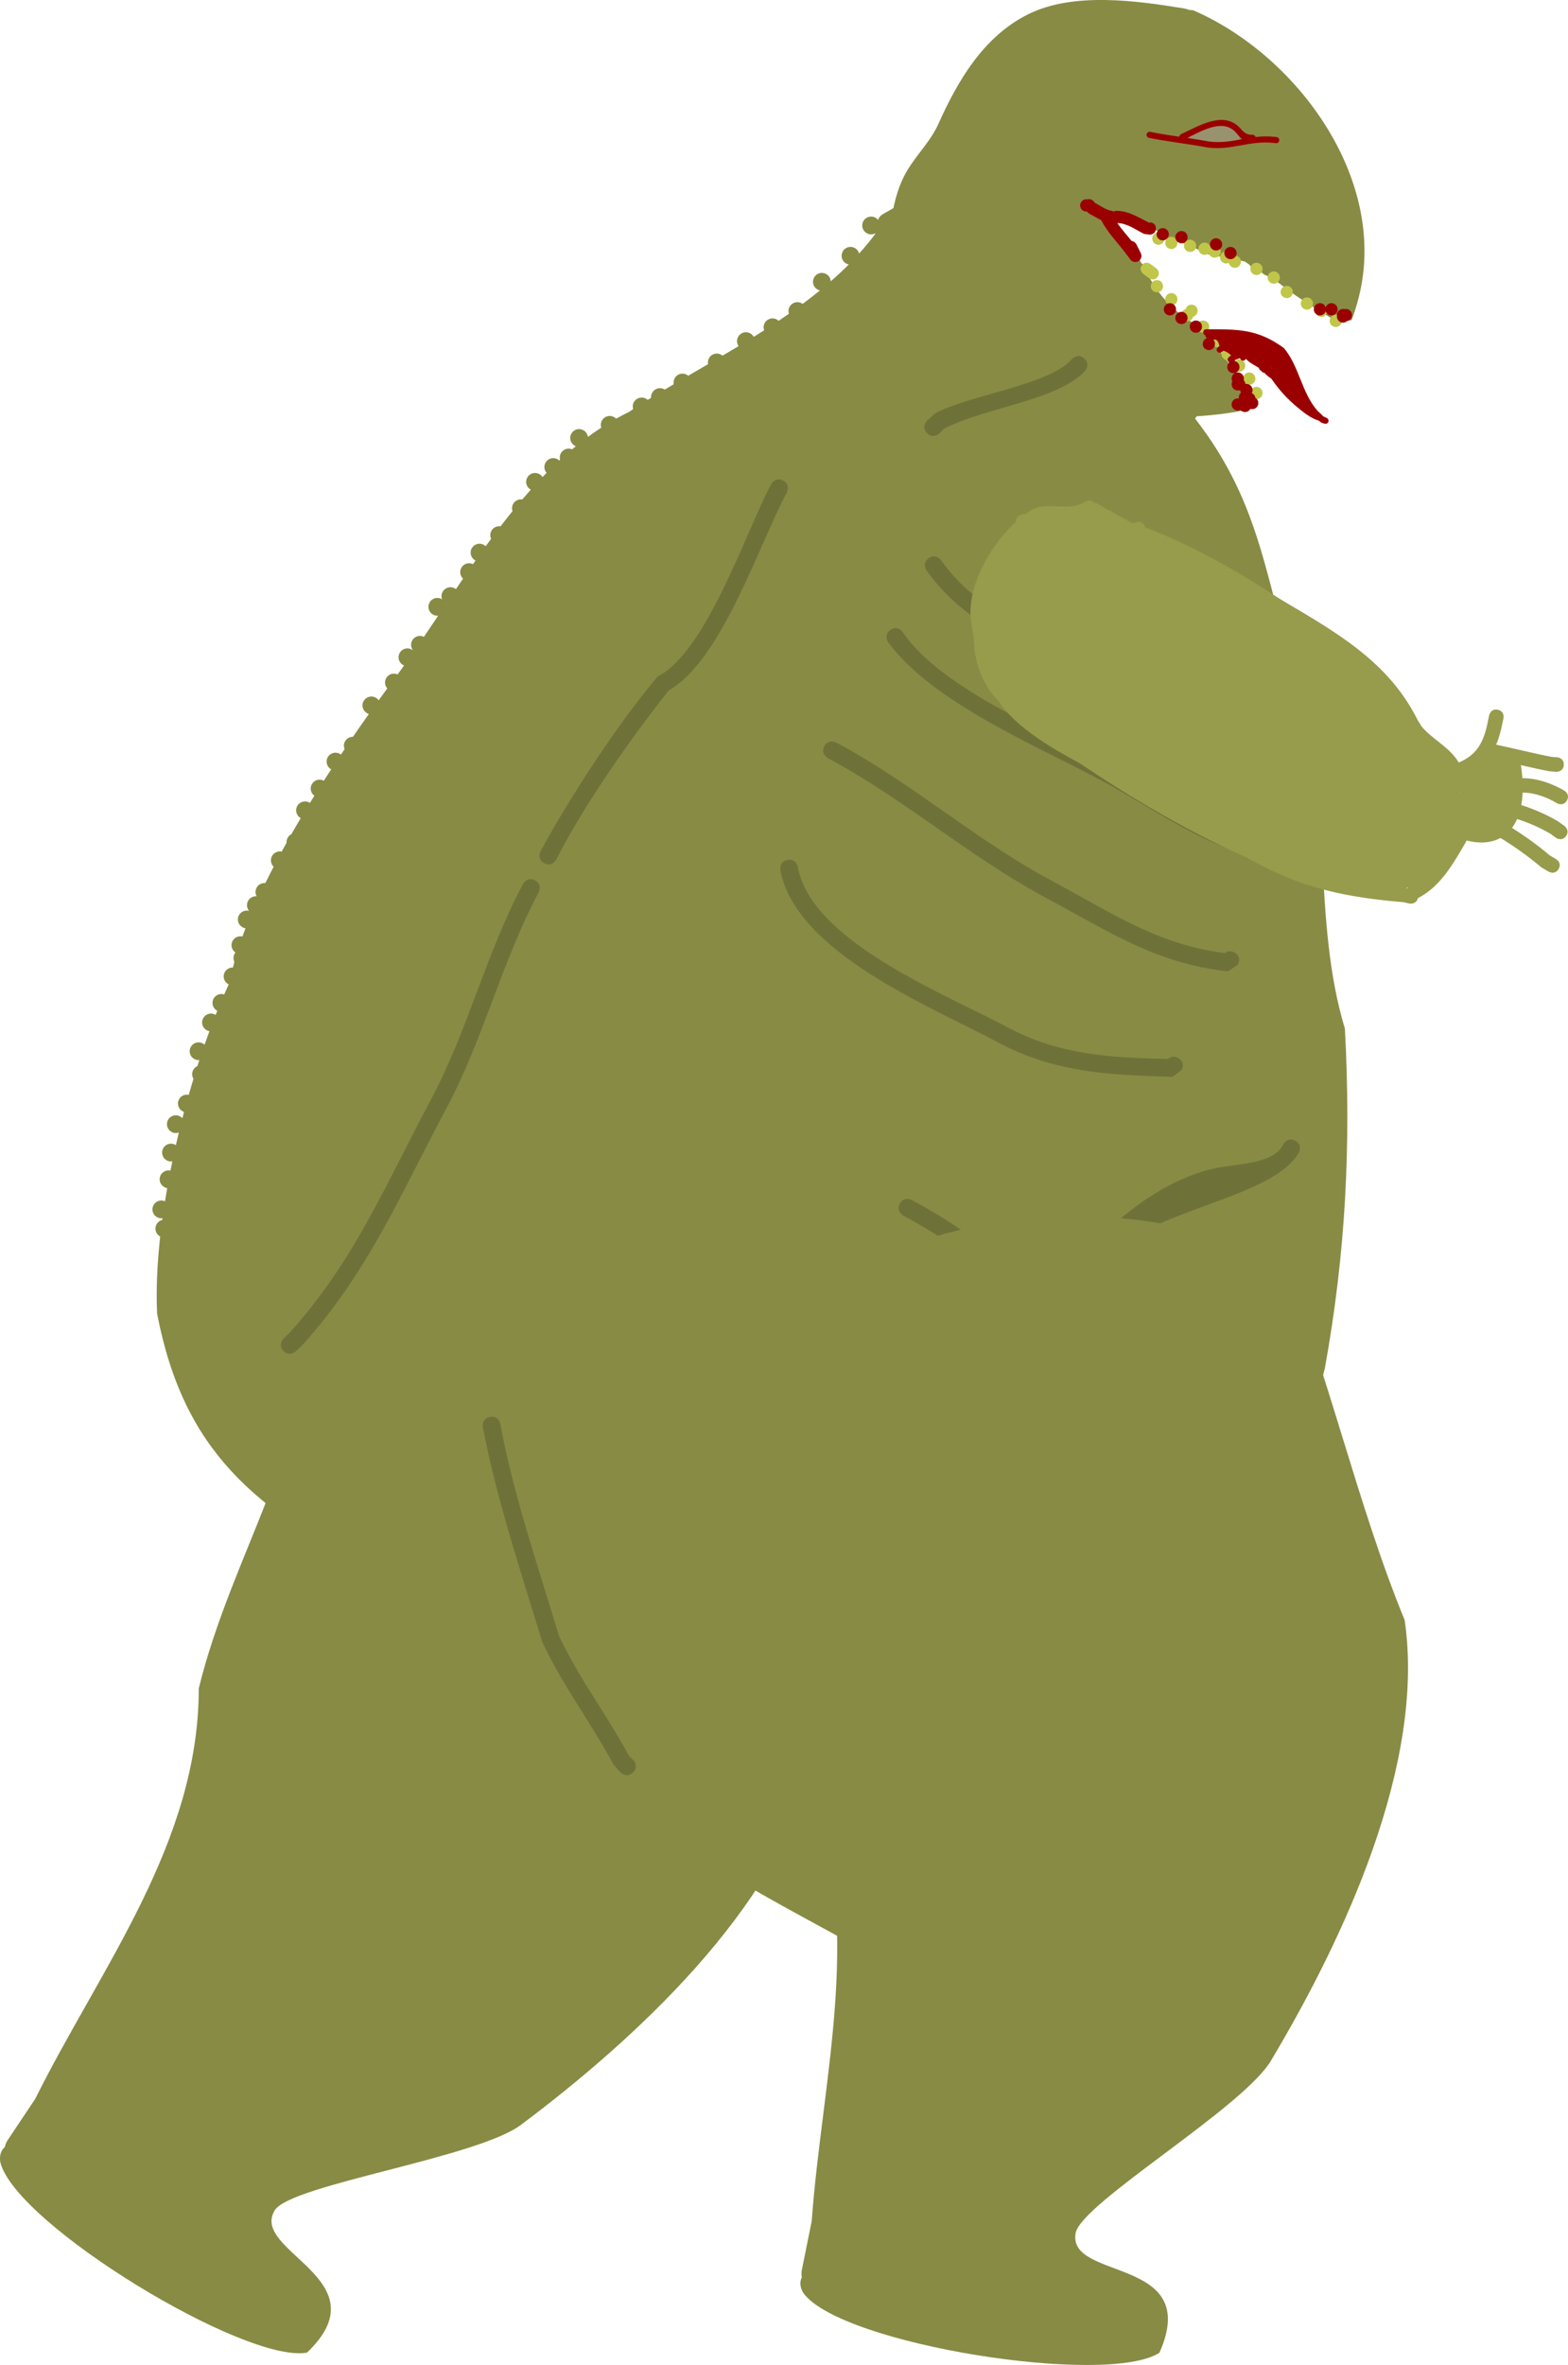 <svg version="1.1" xmlns="http://www.w3.org/2000/svg" xmlns:xlink="http://www.w3.org/1999/xlink" width="59.582" height="89.826" viewBox="0,0,59.582,89.826"><g transform="translate(-212.772,-133.318)"><g data-paper-data="{&quot;isPaintingLayer&quot;:true}" fill-rule="nonzero" stroke="none" stroke-width="0.5" stroke-linecap="butt" stroke-linejoin="miter" stroke-miterlimit="10" stroke-dasharray="" stroke-dashoffset="0" style="mix-blend-mode: normal"><path d="M224.874,181.938c4.448,-3.318 11.903,-1.573 16.12,1.219c0.825,0.434 1.463,0.867 2.231,1.369c0.174,-0.007 0.348,-0.011 0.524,-0.011h0.18c0,0 0.599,0 0.599,0.599c0,0.073 -0.009,0.138 -0.025,0.194c0.025,0.094 0.025,0.165 0.025,0.165v0.18c0,5.001 -0.903,9.982 -0.903,14.814c-1.338,5.376 -6.783,10.349 -11.014,13.523c-1.605,1.274 -8.782,2.292 -9.396,3.275c-0.979,1.567 4.133,2.629 1.223,5.408c-2.335,0.43 -11.034,-4.854 -11.65,-7.214c0,0 -0.093,-0.371 0.167,-0.594c0.029,-0.142 0.096,-0.243 0.096,-0.243l0.36,-0.539c0.233,-0.349 0.466,-0.698 0.699,-1.047c2.486,-4.991 6.215,-9.724 6.215,-15.591c1.268,-5.153 4.291,-9.249 4.31,-14.797c-0.006,-0.047 -0.007,-0.09 -0.003,-0.131c-0.07,-0.344 0.243,-0.579 0.243,-0.579z" fill="#888b44"/><g><path d="M258.533,138.882c-0.032,-0.01 -0.066,-0.03 -0.1,-0.064c-0.165,-0.165 0,-0.329 0,-0.329l0.274,-0.178c0.568,0.011 0.953,0.136 1.107,0.537l0.108,-0.022l0.054,0.269c0.004,0.016 0.005,0.033 0.005,0.05c0,0.129 -0.104,0.233 -0.233,0.233c-0.039,0 -0.076,-0.01 -0.108,-0.027l-0.194,-0.097c-0.285,-0.054 -0.526,-0.101 -0.788,-0.23c0,0 -0.096,-0.048 -0.125,-0.144z" fill="#e2e3a2"/><path d="M254.152,151.737c-1.514,0.428 -5.815,0.89 -7.065,-0.038c-1.511,-1.123 -1.068,-6.363 -0.999,-8.003c0.021,-0.505 -0.247,-1.971 0.216,-2.235l0.418,-0.239c0.086,-0.429 0.216,-0.83 0.39,-1.185c0.351,-0.716 0.985,-1.274 1.312,-2.001c0.737,-1.639 1.714,-3.341 3.441,-4.188c1.708,-0.837 4.095,-0.505 5.891,-0.211c0,0 0.084,0.014 0.204,0.057l0.156,0.016c3.827,1.658 7.149,6.092 6.398,10.38c-0.079,0.448 -0.206,0.922 -0.383,1.389c-0.204,0.03 -0.413,0.018 -0.626,0.013c-0.627,-0.379 -1.262,-0.773 -1.83,-1.185c-0.018,-0.02 -0.032,-0.03 -0.032,-0.03c-0.143,-0.108 -0.272,-0.212 -0.409,-0.305c-0.008,-0.006 -0.016,-0.013 -0.024,-0.019c0,0 -0.02,-0.016 -0.053,-0.031c-0.102,-0.064 -0.211,-0.122 -0.335,-0.168c-0.159,-0.138 -0.342,-0.248 -0.537,-0.329c-0.02,-0.036 -0.042,-0.058 -0.042,-0.058l-0.174,-0.118c-0.504,-0.099 -1.003,-0.204 -1.504,-0.297c-0.038,-0.044 -0.082,-0.066 -0.082,-0.066l-0.127,-0.063c-0.212,-0.085 -0.706,-0.346 -1.131,-0.43c-0.076,-0.038 -0.15,-0.075 -0.224,-0.11c-0.021,-0.041 -0.047,-0.067 -0.047,-0.067l-0.133,-0.106c-0.449,-0.178 -0.867,-0.312 -1.315,-0.493c0,0 -0.216,-0.086 -0.303,0.13c-0.064,0.161 0.039,0.25 0.096,0.285c0.007,0.041 0.022,0.07 0.022,0.07c0.106,0.193 0.278,0.372 0.477,0.533c0.103,0.241 0.216,0.459 0.354,0.689l0.074,0.04c0.365,0.982 1.146,1.848 2.081,2.324l0.088,0.151c0.04,0.071 0.116,0.12 0.203,0.12c0.027,0 0.054,-0.005 0.078,-0.013c0.339,0.598 0.88,1.345 1.482,1.954c0.025,0.063 0.048,0.12 0.069,0.172c0.073,0.18 0.15,0.359 0.23,0.536c0.01,0.064 0.018,0.128 0.025,0.192c-0.704,0.181 -1.462,0.28 -2.238,0.329c-0.784,1.16 -3.254,2.373 -4.092,2.61z" fill="#888b44"/><path d="M258.397,143.414c-0.001,0.001 -0.001,0.002 -0.002,0.003c-0.004,-0.002 -0.008,-0.004 -0.012,-0.006c0.005,0.001 0.009,0.002 0.014,0.003z" fill="#888b44"/><path d="M256.556,142.381c0,-0.129 0.104,-0.233 0.233,-0.233c0.129,0 0.233,0.104 0.233,0.233c0,0.129 -0.104,0.233 -0.233,0.233c-0.129,0 -0.233,-0.104 -0.233,-0.233z" fill="#c0c649"/><path d="M257.762,142.655c0,-0.129 0.104,-0.233 0.233,-0.233c0.129,0 0.233,0.104 0.233,0.233c0,0.129 -0.104,0.233 -0.233,0.233c-0.129,0 -0.233,-0.104 -0.233,-0.233z" fill="#c0c649"/><path d="M258.31,142.764c0,-0.129 0.104,-0.233 0.233,-0.233c0.108,0 0.198,0.073 0.225,0.172c0.042,-0.039 0.097,-0.063 0.159,-0.063c0.129,0 0.233,0.104 0.233,0.233c0,0.129 -0.104,0.233 -0.233,0.233c-0.108,0 -0.198,-0.073 -0.225,-0.172c-0.042,0.039 -0.097,0.063 -0.159,0.063c-0.129,0 -0.233,-0.104 -0.233,-0.233z" fill="#c0c649"/><path d="M259.132,143.093c0,-0.129 0.104,-0.233 0.233,-0.233c0.113,0 0.207,0.08 0.228,0.187c0.03,-0.015 0.065,-0.023 0.101,-0.023c0.129,0 0.233,0.104 0.233,0.233c0,0.129 -0.104,0.233 -0.233,0.233c-0.113,0 -0.207,-0.08 -0.228,-0.187c-0.03,0.015 -0.065,0.023 -0.101,0.023c-0.129,0 -0.233,-0.104 -0.233,-0.233z" fill="#c0c649"/><path d="M260.283,143.531c0,-0.129 0.104,-0.233 0.233,-0.233c0.129,0 0.233,0.104 0.233,0.233c0,0.129 -0.104,0.233 -0.233,0.233c-0.129,0 -0.233,-0.104 -0.233,-0.233z" fill="#c0c649"/><path d="M260.941,143.86c0,-0.129 0.104,-0.233 0.233,-0.233c0.129,0 0.233,0.104 0.233,0.233c0,0.129 -0.104,0.233 -0.233,0.233c-0.129,0 -0.233,-0.104 -0.233,-0.233z" fill="#c0c649"/><path d="M261.434,144.408c0,-0.129 0.104,-0.233 0.233,-0.233c0.129,0 0.233,0.104 0.233,0.233c0,0.129 -0.104,0.233 -0.233,0.233c-0.129,0 -0.233,-0.104 -0.233,-0.233z" fill="#c0c649"/><path d="M262.201,144.847c0,-0.129 0.104,-0.233 0.233,-0.233c0.129,0 0.233,0.104 0.233,0.233c0,0.129 -0.104,0.233 -0.233,0.233c-0.129,0 -0.233,-0.104 -0.233,-0.233z" fill="#c0c649"/><path d="M262.749,145.121c0,-0.129 0.104,-0.233 0.233,-0.233c0.129,0 0.233,0.104 0.233,0.233c0,0.129 -0.104,0.233 -0.233,0.233c-0.129,0 -0.233,-0.104 -0.233,-0.233z" fill="#c0c649"/><path d="M263.297,145.504c0,-0.129 0.104,-0.233 0.233,-0.233c0.129,0 0.233,0.104 0.233,0.233c0,0.129 -0.104,0.233 -0.233,0.233c-0.129,0 -0.233,-0.104 -0.233,-0.233z" fill="#c0c649"/><path d="M256.756,143.836c-0.14,0.186 -0.326,0.047 -0.326,0.047l-0.219,-0.164c0,0 -0.186,-0.14 -0.047,-0.326c0.14,-0.186 0.326,-0.047 0.326,-0.047l0.219,0.164c0,0 0.186,0.14 0.047,0.326z" fill="#c0c649"/><path d="M256.501,144.189c0,-0.129 0.104,-0.233 0.233,-0.233c0.129,0 0.233,0.104 0.233,0.233c0,0.129 -0.104,0.233 -0.233,0.233c-0.129,0 -0.233,-0.104 -0.233,-0.233z" fill="#c0c649"/><path d="M257.049,144.682c0,-0.129 0.104,-0.233 0.233,-0.233c0.129,0 0.233,0.104 0.233,0.233c0,0.129 -0.104,0.233 -0.233,0.233c-0.129,0 -0.233,-0.104 -0.233,-0.233z" fill="#c0c649"/><path d="M257.652,145.285c0,-0.108 0.073,-0.198 0.172,-0.225c0.011,-0.04 0.032,-0.076 0.06,-0.104c0.042,-0.042 0.1,-0.068 0.164,-0.068c0.129,0 0.233,0.104 0.233,0.233c0,0.108 -0.073,0.198 -0.172,0.225c-0.027,0.099 -0.117,0.172 -0.225,0.172c-0.129,0 -0.233,-0.104 -0.233,-0.233z" fill="#c0c649"/><path d="M258.255,145.724c0,-0.129 0.104,-0.233 0.233,-0.233c0.129,0 0.233,0.104 0.233,0.233c0,0.129 -0.104,0.233 -0.233,0.233c-0.129,0 -0.233,-0.104 -0.233,-0.233z" fill="#c0c649"/><path d="M258.803,146.272c0,-0.129 0.104,-0.233 0.233,-0.233c0.129,0 0.233,0.104 0.233,0.233c0,0.129 -0.104,0.233 -0.233,0.233c-0.129,0 -0.233,-0.104 -0.233,-0.233z" fill="#c0c649"/><path d="M259.187,146.765c0,-0.129 0.104,-0.233 0.233,-0.233c0.129,0 0.233,0.104 0.233,0.233c0,0.129 -0.104,0.233 -0.233,0.233c-0.129,0 -0.233,-0.104 -0.233,-0.233z" fill="#c0c649"/><path d="M259.625,147.203c0,-0.129 0.104,-0.233 0.233,-0.233c0.129,0 0.233,0.104 0.233,0.233c0,0.129 -0.104,0.233 -0.233,0.233c-0.129,0 -0.233,-0.104 -0.233,-0.233z" fill="#c0c649"/><path d="M260.009,147.697c0,-0.129 0.104,-0.233 0.233,-0.233c0.129,0 0.233,0.104 0.233,0.233c0,0.129 -0.104,0.233 -0.233,0.233c-0.129,0 -0.233,-0.104 -0.233,-0.233z" fill="#c0c649"/><path d="M260.283,148.245c0,-0.129 0.104,-0.233 0.233,-0.233c0.129,0 0.233,0.104 0.233,0.233c0,0.129 -0.104,0.233 -0.233,0.233c-0.129,0 -0.233,-0.104 -0.233,-0.233z" fill="#c0c649"/><path d="M257.049,142.545c0,-0.129 0.104,-0.233 0.233,-0.233c0.129,0 0.233,0.104 0.233,0.233c0,0.129 -0.104,0.233 -0.233,0.233c-0.129,0 -0.233,-0.104 -0.233,-0.233z" fill="#c0c649"/><path d="M253.816,141.12c0,-0.129 0.104,-0.233 0.233,-0.233c0.015,0 0.03,0.001 0.045,0.004c0.125,-0.04 0.23,0.064 0.23,0.064l0.049,0.066c0.242,0.122 0.386,0.262 0.654,0.309c0,0 0.028,0.006 0.062,0.022c0.057,-0.027 0.112,-0.027 0.112,-0.027c0.473,0.009 0.837,0.254 1.255,0.463l0.006,-0.025c0,0 0.233,0 0.233,0.233c0,0.233 -0.233,0.233 -0.233,0.233l-0.214,-0.025c-0.324,-0.162 -0.658,-0.412 -1.02,-0.414c0.165,0.237 0.358,0.452 0.545,0.682c0.123,0.01 0.184,0.133 0.184,0.133l0.162,0.325c0.017,0.032 0.027,0.069 0.027,0.108c0,0.129 -0.104,0.233 -0.233,0.233c-0.077,0 -0.145,-0.038 -0.188,-0.095l-0.163,-0.217c-0.329,-0.439 -0.699,-0.796 -0.946,-1.28c-0.148,-0.069 -0.276,-0.154 -0.452,-0.241l-0.095,-0.086c-0.007,0.001 -0.013,0.001 -0.02,0.001c-0.129,0 -0.233,-0.104 -0.233,-0.233z" fill="#9a0000"/><path d="M256.721,142.216c0,-0.129 0.104,-0.233 0.233,-0.233c0.129,0 0.233,0.104 0.233,0.233c0,0.129 -0.104,0.233 -0.233,0.233c-0.129,0 -0.233,-0.104 -0.233,-0.233z" fill="#9a0000"/><path d="M257.433,142.326c0,-0.129 0.104,-0.233 0.233,-0.233c0.129,0 0.233,0.104 0.233,0.233c0,0.129 -0.104,0.233 -0.233,0.233c-0.129,0 -0.233,-0.104 -0.233,-0.233z" fill="#9a0000"/><path d="M258.748,142.6c0,-0.129 0.104,-0.233 0.233,-0.233c0.129,0 0.233,0.104 0.233,0.233c0,0.129 -0.104,0.233 -0.233,0.233c-0.129,0 -0.233,-0.104 -0.233,-0.233z" fill="#9a0000"/><path d="M259.296,142.929c0,-0.129 0.104,-0.233 0.233,-0.233c0.129,0 0.233,0.104 0.233,0.233c0,0.129 -0.104,0.233 -0.233,0.233c-0.129,0 -0.233,-0.104 -0.233,-0.233z" fill="#9a0000"/><path d="M256.995,145.066c0,-0.129 0.104,-0.233 0.233,-0.233c0.129,0 0.233,0.104 0.233,0.233c0,0.129 -0.104,0.233 -0.233,0.233c-0.129,0 -0.233,-0.104 -0.233,-0.233z" fill="#9a0000"/><path d="M257.433,145.395c0,-0.129 0.104,-0.233 0.233,-0.233c0.129,0 0.233,0.104 0.233,0.233c0,0.129 -0.104,0.233 -0.233,0.233c-0.129,0 -0.233,-0.104 -0.233,-0.233z" fill="#9a0000"/><path d="M257.981,145.724c0,-0.129 0.104,-0.233 0.233,-0.233c0.129,0 0.233,0.104 0.233,0.233c0,0.129 -0.104,0.233 -0.233,0.233c-0.129,0 -0.233,-0.104 -0.233,-0.233z" fill="#9a0000"/><path d="M260.799,147.459l-0.018,0.022l-0.132,-0.113c-0.022,-0.019 -0.038,-0.046 -0.041,-0.077c-0.182,-0.113 -0.358,-0.194 -0.494,-0.344c-0.018,0.042 -0.059,0.071 -0.107,0.071c-0.051,0 -0.095,-0.033 -0.11,-0.079l-0.005,-0.013c-0.066,0.014 -0.131,0.037 -0.197,0.072l-0.006,0.005l0.011,0.022l-0.013,0.007c0.105,0.022 0.184,0.116 0.184,0.228c0,0.129 -0.104,0.233 -0.233,0.233c-0.129,0 -0.233,-0.104 -0.233,-0.233c0,-0.07 0.031,-0.133 0.08,-0.176c-0.04,-0.018 -0.067,-0.059 -0.067,-0.106c0,-0.037 0.017,-0.07 0.045,-0.092l0.088,-0.071c-0.082,-0.084 -0.184,-0.15 -0.294,-0.176l-0.064,0.051c-0.02,0.016 -0.046,0.026 -0.073,0.026c-0.064,0 -0.116,-0.052 -0.116,-0.116c0,-0.037 0.017,-0.07 0.045,-0.092l0.06,-0.048c-0.021,-0.12 -0.07,-0.226 -0.169,-0.253h-0.003l-0.003,0.018l-0.065,-0.009c0.044,0.042 0.071,0.101 0.071,0.167c0,0.129 -0.104,0.233 -0.233,0.233c-0.129,0 -0.233,-0.104 -0.233,-0.233c0,-0.105 0.07,-0.194 0.165,-0.223c-0.041,-0.018 -0.07,-0.059 -0.07,-0.107c0,-0.001 0,-0.003 0,-0.004c-0.034,-0.011 -0.076,-0.039 -0.076,-0.109c0,-0.116 0.116,-0.116 0.116,-0.116c1.234,0 1.945,-0.011 2.948,0.711c0.592,0.709 0.666,1.682 1.276,2.383c0.082,0.073 0.163,0.149 0.24,0.231l0.004,-0.009l0.111,0.055c0.039,0.019 0.067,0.059 0.067,0.105c0,0.064 -0.052,0.116 -0.116,0.116c-0.014,0 -0.027,-0.002 -0.039,-0.007l-0.111,-0.037l0.003,-0.01l-0.022,0.002c-0.031,-0.024 -0.06,-0.048 -0.089,-0.073c-0.178,-0.035 -0.443,-0.214 -0.549,-0.295c-0.564,-0.432 -0.881,-0.768 -1.252,-1.296c-0.101,-0.068 -0.195,-0.144 -0.282,-0.239zM261.102,147.305c-0.008,-0.01 -0.017,-0.02 -0.025,-0.03l0.001,0.007c0.004,0.006 0.008,0.011 0.012,0.017c0.004,0.002 0.008,0.004 0.011,0.006z" fill="#9a0000"/><path d="M259.571,148.683c0,-0.129 0.104,-0.233 0.233,-0.233c0.016,0 0.031,0.002 0.046,0.004c-0.003,-0.015 -0.004,-0.03 -0.004,-0.046c0,-0.069 0.03,-0.131 0.078,-0.173c-0.013,-0.028 -0.021,-0.058 -0.023,-0.091c-0.013,0.002 -0.027,0.004 -0.041,0.004c-0.009,0 -0.018,-0.001 -0.027,-0.002c-0.009,0.001 -0.018,0.002 -0.027,0.002c-0.129,0 -0.233,-0.104 -0.233,-0.233c0,-0.04 0.01,-0.077 0.027,-0.11c-0.017,-0.033 -0.027,-0.07 -0.027,-0.11c0,-0.129 0.104,-0.233 0.233,-0.233c0.129,0 0.233,0.104 0.233,0.233c0,0.021 -0.003,0.041 -0.008,0.06c0.037,0.039 0.06,0.092 0.062,0.149c0.013,-0.002 0.027,-0.004 0.041,-0.004c0.129,0 0.233,0.104 0.233,0.233c0,0.042 -0.011,0.081 -0.03,0.115c0.072,0.031 0.125,0.098 0.138,0.179c0.067,0.041 0.112,0.115 0.112,0.199c0,0.129 -0.104,0.233 -0.233,0.233c-0.024,0 -0.048,-0.004 -0.07,-0.011c-0.04,0.072 -0.116,0.12 -0.204,0.12c-0.069,0 -0.131,-0.03 -0.173,-0.078c-0.03,0.015 -0.065,0.023 -0.101,0.023c-0.129,0 -0.233,-0.104 -0.233,-0.233z" fill="#9a0000"/><path d="M263.366,144.833c0.129,0 0.233,0.104 0.233,0.233c0,0.129 -0.104,0.233 -0.233,0.233c-0.101,0 -0.187,-0.064 -0.219,-0.154c-0.032,0.09 -0.118,0.154 -0.219,0.154c-0.129,0 -0.233,-0.104 -0.233,-0.233c0,-0.129 0.104,-0.233 0.233,-0.233c0.101,0 0.187,0.064 0.219,0.154c0.032,-0.09 0.118,-0.154 0.219,-0.154z" fill="#9a0000"/><path d="M263.914,145.052c0.129,0 0.233,0.104 0.233,0.233c0,0.113 -0.08,0.207 -0.187,0.228c-0.041,0.037 -0.096,0.059 -0.155,0.059c-0.129,0 -0.233,-0.104 -0.233,-0.233c0,-0.009 0.001,-0.018 0.002,-0.027c-0.001,-0.009 -0.002,-0.018 -0.002,-0.027c0,-0.129 0.104,-0.233 0.233,-0.233c0.019,0 0.037,0.002 0.055,0.006c0.018,-0.004 0.036,-0.006 0.055,-0.006z" fill="#9a0000"/><path d="M259.027,138.74c-0.24,0.003 -0.502,-0.018 -0.594,-0.018h-0.274v0c-0.129,0 -0.233,-0.104 -0.233,-0.233c0,-0.093 0.054,-0.173 0.133,-0.21l0.075,-0.038c0.038,-0.046 0.084,-0.07 0.084,-0.07c0.142,-0.07 0.546,-0.181 0.893,-0.199c0.066,-0.045 0.143,-0.045 0.143,-0.045l0.141,0.017c0.423,0.189 0.529,0.374 0.457,0.509c0.012,0.028 0.018,0.058 0.018,0.09c0,0.093 -0.054,0.173 -0.133,0.21l-0.215,0.107l-0.07,-0.139c-0.14,0.028 -0.287,0.032 -0.427,0.017z" fill="#99926f"/><path d="M259.748,138.368c-0.478,-0.566 -1.284,-0.096 -1.859,0.189c0.267,0.04 0.533,0.082 0.8,0.132c0.458,0.066 0.866,-0.011 1.282,-0.086c-0.071,-0.047 -0.122,-0.123 -0.223,-0.235zM257.652,138.412c0.692,-0.319 1.656,-0.923 2.275,-0.194c0.089,0.115 0.232,0.218 0.378,0.218h0.061c0,0 0.096,0 0.114,0.087c0.229,-0.027 0.466,-0.036 0.721,-0.008l0.078,0.009c0,0 0.116,0.013 0.103,0.129c-0.013,0.116 -0.129,0.103 -0.129,0.103l-0.078,-0.009c-0.932,-0.104 -1.623,0.3 -2.523,0.172c-0.74,-0.14 -1.476,-0.216 -2.218,-0.364c0,0 -0.114,-0.023 -0.091,-0.137c0.023,-0.114 0.137,-0.091 0.137,-0.091c0.368,0.074 0.736,0.13 1.104,0.185c0.001,-0.067 0.07,-0.099 0.07,-0.099z" fill="#9a0000"/></g><g><path d="M262,158.331c0.165,0.088 0.227,0.293 0.139,0.457c-0.037,0.069 -0.094,0.119 -0.159,0.149c0.046,0.157 0.093,0.316 0.142,0.478c1.295,4.269 0.498,8.809 1.755,12.976c0.237,4.45 0.027,8.531 -0.762,12.896c-0.742,2.96 -2.266,5.723 -3.506,8.508c-0.463,1.039 -1.392,2.835 -0.868,3.927c-0.915,1.627 1.392,4.399 1.48,6.205c0.119,2.44 -2.037,3.683 -3.562,5.031c-4.191,-0.033 -7.175,1.581 -11.071,-1.537c-2.598,-1.579 -8.329,-4.066 -9.339,-7.01c-2.497,-3.652 -5.462,-5.356 -9.276,-7.394c-4.499,-2.425 -7.213,-4.531 -8.23,-9.8c-0.044,-0.893 0.001,-1.889 0.117,-2.933c-0.001,-0.001 -0.002,-0.001 -0.003,-0.002c-0.165,-0.088 -0.227,-0.293 -0.139,-0.457c0.047,-0.089 0.129,-0.148 0.219,-0.169c0.003,-0.023 0.006,-0.046 0.009,-0.069c-0.068,0.009 -0.138,-0.003 -0.203,-0.037c-0.165,-0.088 -0.227,-0.293 -0.139,-0.457c0.085,-0.158 0.277,-0.222 0.438,-0.149c0.027,-0.167 0.055,-0.334 0.084,-0.501c-0.037,-0.006 -0.074,-0.018 -0.109,-0.036c-0.165,-0.088 -0.227,-0.293 -0.139,-0.457c0.073,-0.137 0.228,-0.203 0.372,-0.171c0.023,-0.117 0.047,-0.234 0.071,-0.351c-0.07,0.011 -0.144,-0 -0.211,-0.036c-0.165,-0.088 -0.227,-0.293 -0.139,-0.457c0.088,-0.165 0.293,-0.227 0.457,-0.139c0.009,0.005 0.018,0.01 0.027,0.016c0.036,-0.16 0.074,-0.32 0.112,-0.479c-0.087,0.031 -0.186,0.027 -0.273,-0.02c-0.165,-0.088 -0.227,-0.293 -0.139,-0.457c0.088,-0.165 0.293,-0.227 0.457,-0.139c0.035,0.019 0.066,0.043 0.091,0.071c0.02,-0.079 0.041,-0.158 0.062,-0.237c-0.018,-0.006 -0.035,-0.013 -0.052,-0.022c-0.165,-0.088 -0.227,-0.293 -0.139,-0.457c0.073,-0.136 0.226,-0.202 0.37,-0.171c0.058,-0.204 0.118,-0.407 0.179,-0.607c-0.06,-0.099 -0.068,-0.226 -0.01,-0.336c0.037,-0.069 0.095,-0.12 0.161,-0.15c0.024,-0.076 0.049,-0.152 0.074,-0.227c-0.064,0.006 -0.13,-0.006 -0.19,-0.038c-0.165,-0.088 -0.227,-0.293 -0.139,-0.457c0.088,-0.165 0.293,-0.227 0.457,-0.139c0.026,0.014 0.049,0.031 0.07,0.05c0.061,-0.173 0.122,-0.344 0.184,-0.512c-0.034,-0.006 -0.068,-0.018 -0.1,-0.035c-0.165,-0.088 -0.227,-0.293 -0.139,-0.457c0.088,-0.165 0.293,-0.227 0.457,-0.139c0.007,0.004 0.013,0.007 0.019,0.011c0.021,-0.052 0.041,-0.103 0.062,-0.155c-0.001,-0.001 -0.002,-0.001 -0.004,-0.002c-0.165,-0.088 -0.227,-0.293 -0.139,-0.457c0.079,-0.147 0.251,-0.213 0.404,-0.162c0.057,-0.13 0.114,-0.257 0.172,-0.381c-0.004,-0.002 -0.008,-0.004 -0.012,-0.006c-0.165,-0.088 -0.227,-0.293 -0.139,-0.457c0.063,-0.118 0.186,-0.183 0.312,-0.179c0.017,-0.07 0.036,-0.141 0.055,-0.213c-0.045,-0.094 -0.047,-0.208 0.006,-0.307c0.01,-0.018 0.021,-0.035 0.033,-0.05c-0.141,-0.096 -0.19,-0.285 -0.108,-0.439c0.074,-0.138 0.23,-0.204 0.376,-0.17c0.037,-0.103 0.076,-0.207 0.116,-0.311c-0.038,-0.005 -0.076,-0.017 -0.112,-0.037c-0.165,-0.088 -0.227,-0.293 -0.139,-0.457c0.076,-0.141 0.237,-0.207 0.386,-0.167c-0.086,-0.103 -0.106,-0.251 -0.039,-0.377c0.065,-0.122 0.195,-0.188 0.326,-0.178c-0.053,-0.097 -0.058,-0.218 -0.002,-0.323c0.067,-0.126 0.202,-0.192 0.335,-0.177c0.101,-0.207 0.206,-0.414 0.314,-0.622c-0.106,-0.102 -0.136,-0.266 -0.064,-0.403c0.073,-0.136 0.226,-0.202 0.369,-0.171c0.061,-0.112 0.123,-0.225 0.186,-0.337c-0.005,-0.062 0.008,-0.125 0.039,-0.184c0.034,-0.064 0.086,-0.112 0.145,-0.142c0.116,-0.204 0.235,-0.407 0.355,-0.609c-0.162,-0.089 -0.223,-0.292 -0.136,-0.456c0.088,-0.165 0.293,-0.227 0.457,-0.139c0.01,0.005 0.019,0.011 0.028,0.016c0.056,-0.091 0.112,-0.181 0.168,-0.271c-0.134,-0.098 -0.179,-0.282 -0.099,-0.433c0.088,-0.165 0.293,-0.227 0.457,-0.139c0.001,0 0.001,0.001 0.002,0.001c0.093,-0.145 0.186,-0.288 0.279,-0.431c-0.161,-0.089 -0.222,-0.292 -0.134,-0.455c0.088,-0.165 0.293,-0.227 0.457,-0.139c0.017,0.009 0.034,0.02 0.049,0.031c0.046,-0.069 0.092,-0.137 0.138,-0.206c-0.037,-0.09 -0.036,-0.196 0.014,-0.289c0.062,-0.116 0.181,-0.181 0.304,-0.179c0.205,-0.299 0.408,-0.589 0.605,-0.867c-0.022,-0.006 -0.044,-0.015 -0.065,-0.027c-0.165,-0.088 -0.227,-0.293 -0.139,-0.457c0.088,-0.165 0.293,-0.227 0.457,-0.139c0.049,0.026 0.088,0.062 0.118,0.104c0.112,-0.155 0.221,-0.305 0.328,-0.451c-0.092,-0.103 -0.114,-0.256 -0.046,-0.384c0.085,-0.158 0.278,-0.222 0.439,-0.148c0.082,-0.112 0.164,-0.225 0.245,-0.339c-0.011,-0.004 -0.021,-0.009 -0.032,-0.015c-0.165,-0.088 -0.227,-0.293 -0.139,-0.457c0.088,-0.165 0.293,-0.227 0.457,-0.139c0.02,0.011 0.039,0.023 0.056,0.037c-0.083,-0.102 -0.102,-0.249 -0.036,-0.372c0.086,-0.162 0.286,-0.225 0.449,-0.143c0.18,-0.265 0.36,-0.533 0.541,-0.804c-0.064,0.006 -0.131,-0.006 -0.192,-0.038c-0.165,-0.088 -0.227,-0.293 -0.139,-0.457c0.088,-0.165 0.293,-0.227 0.457,-0.139c0.008,0.004 0.016,0.009 0.024,0.014c-0.035,-0.089 -0.032,-0.191 0.017,-0.282c0.088,-0.165 0.293,-0.227 0.457,-0.139c0.018,0.01 0.035,0.021 0.051,0.033c0.09,-0.133 0.18,-0.265 0.27,-0.398c-0.11,-0.102 -0.142,-0.269 -0.068,-0.407c0.086,-0.161 0.285,-0.224 0.447,-0.144c0.032,-0.045 0.064,-0.091 0.095,-0.136c-0.003,-0.001 -0.005,-0.003 -0.008,-0.004c-0.165,-0.088 -0.227,-0.293 -0.139,-0.457c0.088,-0.165 0.293,-0.227 0.457,-0.139c0.029,0.015 0.054,0.034 0.077,0.056c0.068,-0.094 0.137,-0.188 0.206,-0.281c-0.043,-0.093 -0.044,-0.204 0.009,-0.302c0.07,-0.13 0.212,-0.196 0.35,-0.175c0.149,-0.194 0.3,-0.385 0.453,-0.574c-0.029,-0.086 -0.024,-0.183 0.022,-0.269c0.069,-0.129 0.211,-0.196 0.348,-0.175c0.107,-0.126 0.216,-0.25 0.325,-0.372c-0.163,-0.089 -0.225,-0.292 -0.137,-0.456c0.088,-0.165 0.293,-0.227 0.457,-0.139c0.053,0.028 0.095,0.069 0.125,0.116c0.051,-0.053 0.103,-0.106 0.155,-0.159c-0.09,-0.103 -0.112,-0.255 -0.044,-0.382c0.088,-0.165 0.293,-0.227 0.457,-0.139c0.027,0.014 0.051,0.032 0.073,0.052c0.009,-0.008 0.018,-0.017 0.027,-0.025c-0.022,-0.08 -0.015,-0.169 0.028,-0.249c0.083,-0.155 0.27,-0.22 0.429,-0.152c0.047,-0.039 0.093,-0.078 0.141,-0.116c-0.012,-0.005 -0.023,-0.01 -0.035,-0.016c-0.165,-0.088 -0.227,-0.293 -0.139,-0.457c0.088,-0.165 0.293,-0.227 0.457,-0.139c0.101,0.054 0.163,0.152 0.176,0.257c0.166,-0.122 0.336,-0.239 0.508,-0.351c-0.028,-0.085 -0.023,-0.181 0.022,-0.267c0.088,-0.165 0.293,-0.227 0.457,-0.139c0.032,0.017 0.061,0.039 0.085,0.064c0.157,-0.088 0.317,-0.172 0.48,-0.251c0.056,-0.037 0.111,-0.073 0.168,-0.11c-0.027,-0.084 -0.021,-0.178 0.024,-0.262c0.088,-0.165 0.293,-0.227 0.457,-0.139c0.026,0.014 0.05,0.031 0.071,0.051c0.043,-0.027 0.086,-0.053 0.129,-0.08c-0.006,-0.063 0.006,-0.129 0.039,-0.189c0.088,-0.165 0.293,-0.227 0.457,-0.139c0.008,0.004 0.016,0.009 0.023,0.014c0.113,-0.068 0.227,-0.135 0.342,-0.203c-0.014,-0.074 -0.004,-0.153 0.034,-0.224c0.088,-0.165 0.293,-0.227 0.457,-0.139c0.022,0.012 0.041,0.025 0.059,0.04c0.25,-0.145 0.501,-0.292 0.754,-0.439c-0.014,-0.074 -0.004,-0.153 0.034,-0.224c0.088,-0.165 0.293,-0.227 0.457,-0.139c0.022,0.012 0.041,0.025 0.059,0.04c0.203,-0.12 0.406,-0.24 0.609,-0.362c-0.069,-0.101 -0.08,-0.235 -0.019,-0.35c0.088,-0.165 0.293,-0.227 0.457,-0.139c0.061,0.032 0.107,0.08 0.138,0.137c0.132,-0.082 0.264,-0.165 0.395,-0.249c-0.031,-0.087 -0.027,-0.186 0.02,-0.274c0.088,-0.165 0.293,-0.227 0.457,-0.139c0.027,0.015 0.052,0.032 0.073,0.053c0.132,-0.088 0.262,-0.177 0.392,-0.268c-0.027,-0.084 -0.021,-0.179 0.024,-0.263c0.088,-0.165 0.293,-0.227 0.457,-0.139c0.015,0.008 0.028,0.016 0.041,0.026c0.223,-0.166 0.442,-0.335 0.656,-0.509c-0.029,-0.007 -0.058,-0.017 -0.085,-0.032c-0.165,-0.088 -0.227,-0.293 -0.139,-0.457c0.088,-0.165 0.293,-0.227 0.457,-0.139c0.109,0.058 0.173,0.167 0.178,0.281c0.237,-0.207 0.466,-0.42 0.685,-0.64c-0.032,-0.006 -0.063,-0.017 -0.093,-0.033c-0.165,-0.088 -0.227,-0.293 -0.139,-0.457c0.088,-0.165 0.293,-0.227 0.457,-0.139c0.087,0.047 0.146,0.126 0.168,0.215c0.228,-0.253 0.444,-0.515 0.645,-0.788c-0.1,0.068 -0.234,0.079 -0.348,0.018c-0.165,-0.088 -0.227,-0.293 -0.139,-0.457c0.088,-0.165 0.293,-0.227 0.457,-0.139c0.142,0.076 0.208,0.238 0.167,0.387c0.087,-0.125 0.171,-0.252 0.252,-0.381c0.332,-0.02 0.666,-0.072 0.983,-0.171l0.25,-0.076c0,0 0.324,-0.098 0.422,0.225c0.005,0.017 0.009,0.033 0.012,0.048c0.149,-0.075 0.312,0.012 0.312,0.012c3.164,1.691 5.683,4.422 8.629,6.275c3.329,3.55 3.567,6.241 4.723,10.396c0.068,-0.009 0.139,0.002 0.204,0.037zM229.729,156.25c-0.006,-0.003 -0.012,-0.007 -0.018,-0.011c0.003,0.008 0.006,0.016 0.008,0.024c0.003,-0.005 0.006,-0.009 0.009,-0.014z" fill="#888b44"/><path d="M236.822,200.644c-0.245,0.232 -0.478,-0.013 -0.478,-0.013l-0.263,-0.295c-0.854,-1.594 -1.934,-3.003 -2.701,-4.649c-0.792,-2.591 -1.754,-5.483 -2.26,-8.158c0,0 -0.062,-0.332 0.271,-0.394c0.332,-0.062 0.394,0.271 0.394,0.271c0.48,2.632 1.459,5.49 2.227,8.04c0.753,1.614 1.826,3.004 2.666,4.571l0.158,0.149c0,0 0.232,0.245 -0.013,0.478z" fill="#6f7238"/><path d="M256.864,208.368c-0.106,-0.056 -0.154,-0.13 -0.172,-0.202c-0.892,-0.482 -1.672,-0.948 -2.44,-1.643c0,0 -0.251,-0.227 -0.024,-0.477c0.227,-0.251 0.477,-0.024 0.477,-0.024c0.789,0.714 1.584,1.164 2.522,1.665l0.093,0.543c0,0 -0.159,0.298 -0.457,0.139z" fill="#6f7238"/><path d="M259.057,194.426c-0.275,-0.147 -0.161,-0.411 -0.142,-0.452c-0.064,-0.659 -0.129,-1.319 -0.193,-1.978c-0.267,-2.787 -3.038,-5.543 -5.269,-7.148c-1.952,-2.281 -3.698,-3.935 -6.351,-5.353c0,0 -0.298,-0.159 -0.139,-0.457c0.159,-0.298 0.457,-0.139 0.457,-0.139c2.692,1.438 4.528,3.126 6.493,5.454c2.374,1.77 5.181,4.566 5.481,7.577c0.068,0.693 0.135,1.387 0.203,2.08l-0.084,0.277c0,0 -0.159,0.298 -0.457,0.139z" fill="#6f7238"/><path d="M262.855,162.723c0.077,-0.051 0.189,-0.081 0.333,-0.004c0.298,0.159 0.139,0.457 0.139,0.457l-0.426,0.254c-3.063,-0.816 -5.305,-1.939 -8.229,-3.513c-2.155,-1.951 -4.937,-2.451 -6.691,-4.928c0,0 -0.195,-0.276 0.08,-0.471c0.276,-0.195 0.471,0.08 0.471,0.08c1.694,2.391 4.438,2.872 6.528,4.766c2.794,1.481 4.893,2.634 7.794,3.359z" fill="#6f7238"/><path d="M262.154,165.383c0.195,0.276 -0.08,0.471 -0.08,0.471l-0.381,0.187c-2.523,-0.073 -4.877,-1.909 -7.073,-3.082c-2.476,-1.323 -6.418,-2.961 -8.096,-5.243c0,0 -0.195,-0.276 0.08,-0.471c0.276,-0.195 0.471,0.08 0.471,0.08c1.453,2.165 5.594,3.825 7.863,5.038c2.083,1.113 4.382,2.941 6.773,3.003l-0.028,-0.063c0,0 0.276,-0.195 0.471,0.08z" fill="#6f7238"/><path d="M259.317,169.518c0.077,-0.062 0.198,-0.111 0.36,-0.024c0.298,0.159 0.139,0.457 0.139,0.457l-0.381,0.262c-2.758,-0.305 -4.503,-1.505 -6.961,-2.816c-2.877,-1.549 -5.347,-3.734 -8.24,-5.28c0,0 -0.298,-0.159 -0.139,-0.457c0.159,-0.298 0.457,-0.139 0.457,-0.139c2.891,1.545 5.357,3.752 8.24,5.28c2.326,1.245 3.977,2.389 6.524,2.718z" fill="#6f7238"/><path d="M257.157,173.539c0.075,-0.07 0.203,-0.136 0.379,-0.041c0.298,0.159 0.139,0.457 0.139,0.457l-0.353,0.264c-2.37,-0.075 -4.441,-0.147 -6.598,-1.295c-2.566,-1.371 -7.702,-3.414 -8.299,-6.55c0,0 -0.062,-0.332 0.271,-0.394c0.332,-0.062 0.394,0.271 0.394,0.271c0.513,2.83 5.641,4.842 7.953,6.077c1.991,1.068 3.931,1.161 6.114,1.212z" fill="#6f7238"/><path d="M254.212,181.359c-0.298,-0.159 -0.139,-0.457 -0.139,-0.457l0.093,-0.153c1.227,-1.35 2.902,-2.619 4.707,-3.045c0.758,-0.179 2.315,-0.149 2.658,-0.921c0,0 0.159,-0.298 0.457,-0.139c0.298,0.159 0.139,0.457 0.139,0.457c-1.05,1.781 -5.673,2.119 -7.46,4.101l0.002,0.018c0,0 -0.159,0.298 -0.457,0.139z" fill="#6f7238"/><path d="M233.451,166.103c-0.298,-0.159 -0.139,-0.457 -0.139,-0.457l0.046,-0.085c1.153,-2.089 2.856,-4.71 4.407,-6.553c1.853,-0.933 3.342,-5.488 4.309,-7.298c0,0 0.159,-0.298 0.457,-0.139c0.298,0.159 0.139,0.457 0.139,0.457c-1.063,1.989 -2.486,6.38 -4.476,7.502c-1.429,1.792 -3.217,4.345 -4.24,6.349l-0.046,0.085c0,0 -0.159,0.298 -0.457,0.139z" fill="#6f7238"/><path d="M223.541,184.626c-0.232,-0.245 0.013,-0.478 0.013,-0.478l0.204,-0.191c2.48,-2.737 3.674,-5.667 5.38,-8.86c1.417,-2.652 2.104,-5.577 3.507,-8.202c0,0 0.159,-0.298 0.457,-0.139c0.298,0.159 0.139,0.457 0.139,0.457c-1.401,2.622 -2.09,5.55 -3.507,8.202c-1.73,3.237 -2.963,6.218 -5.476,8.995l-0.24,0.229c0,0 -0.245,0.232 -0.478,-0.013z" fill="#6f7238"/><path d="M247.992,149.766c-0.232,-0.245 0.013,-0.478 0.013,-0.478l0.306,-0.273c1.305,-0.7 4.371,-1.085 5.185,-2.054c0,0 0.227,-0.251 0.477,-0.024c0.251,0.227 0.024,0.477 0.024,0.477c-1.081,1.137 -3.856,1.387 -5.367,2.197l-0.16,0.168c0,0 -0.245,0.232 -0.478,-0.013z" fill="#6f7238"/></g><g fill="#979b4c"><g><path d="M267.521,164.177c-0.037,0.012 -0.076,0.016 -0.115,0.012l0.133,0.047c-0.008,-0.019 -0.014,-0.039 -0.018,-0.059zM267.294,164.152c-0.124,-0.073 -0.17,-0.228 -0.11,-0.356c-0.057,0.006 -0.116,-0.006 -0.169,-0.037c-0.132,-0.078 -0.175,-0.248 -0.097,-0.38l0.2,-0.337l0.146,0.087c0.065,-0.075 0.135,-0.137 0.206,-0.186c-0.028,-0.03 -0.052,-0.072 -0.066,-0.129c-0.069,-0.269 0.2,-0.338 0.2,-0.338c0.022,-0.006 0.044,-0.011 0.066,-0.017c-0.406,-0.613 -1.093,-0.834 -1.531,-1.501c0,0 -0.044,-0.069 -0.048,-0.156c-1.03,-2.112 -3.107,-3.154 -5.074,-4.319c-2.234,-1.323 -4.551,-2.212 -6.802,-3.545c0,0 -0.239,-0.141 -0.097,-0.38c0.141,-0.239 0.38,-0.097 0.38,-0.097c2.251,1.333 4.566,2.221 6.802,3.545c2.135,1.265 4.214,2.385 5.346,4.672l0.084,0.126c0,0 0.019,0.029 0.033,0.073c0.448,0.548 1.062,0.782 1.442,1.403c0.671,-0.288 0.952,-0.733 1.119,-1.633l0.034,-0.159c0,0 0.059,-0.271 0.33,-0.213c0.271,0.059 0.213,0.33 0.213,0.33l-0.031,0.144c-0.063,0.328 -0.142,0.609 -0.245,0.854c0.715,0.147 1.404,0.33 2.124,0.465l0.187,0.011c0,0 0.277,0.02 0.257,0.296c-0.02,0.277 -0.296,0.257 -0.296,0.257l-0.25,-0.02c-0.366,-0.069 -0.725,-0.15 -1.084,-0.233c0.027,0.171 0.047,0.337 0.058,0.496c0.554,-0.002 1.116,0.194 1.591,0.471c0,0 0.239,0.141 0.097,0.38c-0.141,0.239 -0.38,0.097 -0.38,0.097c-0.367,-0.222 -0.85,-0.404 -1.298,-0.4c-0.008,0.167 -0.025,0.324 -0.053,0.472c0.486,0.155 0.967,0.365 1.397,0.619l0.24,0.172c0,0 0.225,0.162 0.063,0.387c-0.162,0.225 -0.387,0.063 -0.387,0.063l-0.198,-0.145c-0.389,-0.232 -0.83,-0.425 -1.273,-0.566c-0.055,0.125 -0.12,0.238 -0.195,0.338c0.504,0.316 0.978,0.657 1.438,1.046l0.234,0.137c0,0 0.239,0.141 0.097,0.38c-0.141,0.239 -0.38,0.097 -0.38,0.097l-0.272,-0.162c-0.497,-0.417 -1.005,-0.78 -1.553,-1.116c-0.339,0.185 -0.774,0.226 -1.294,0.097c-0.012,0.045 -0.03,0.075 -0.03,0.075c-0.48,0.811 -0.948,1.668 -1.815,2.115l-0.002,0.001c-0.063,0.259 -0.327,0.202 -0.327,0.202l-0.218,-0.05c-3.369,-0.277 -5.098,-0.976 -8,-3.01c-1.925,-1.35 -6.429,-2.762 -7.51,-4.841c0,0 -0.12,-0.25 0.13,-0.37c0.25,-0.12 0.37,0.13 0.37,0.13c0.748,1.799 5.7,3.486 7.328,4.627c2.814,1.973 4.446,2.706 7.72,2.911l0.109,0.023c0.036,-0.047 0.077,-0.074 0.077,-0.074l0.071,-0.044c0.752,-0.374 1.159,-1.175 1.571,-1.872c-0.206,-0.087 -0.422,-0.196 -0.649,-0.33l-0.159,-0.045c0,0 -0.264,-0.086 -0.178,-0.35c0.068,-0.208 0.246,-0.198 0.318,-0.185c-0.002,-0.001 -0.004,-0.002 -0.006,-0.003zM268.311,163.372c-0.021,0.012 -0.042,0.025 -0.064,0.037c-0.001,0.004 -0.003,0.007 -0.004,0.011c0.023,-0.016 0.045,-0.032 0.068,-0.049z"/><path d="M254.93,152.713c0,0 0.274,0.043 0.232,0.317c-0.043,0.274 -0.317,0.232 -0.317,0.232c-0.284,-0.052 -0.372,-0.012 -0.586,0.127c-0.903,1.897 -1.99,3.736 -3.044,5.527c-0.064,0.108 -0.128,0.216 -0.192,0.324c0.056,0.097 0.139,0.179 0.261,0.24l0.134,0.08c0,0 0.239,0.141 0.097,0.38c-0.141,0.239 -0.38,0.097 -0.38,0.097l-0.134,-0.08c-0.111,-0.072 -0.203,-0.148 -0.279,-0.227c-0.235,0.033 -0.296,-0.208 -0.296,-0.208l-0.006,-0.353c0.001,-0.002 0.002,-0.004 0.004,-0.006c-0.012,-0.054 -0.022,-0.11 -0.03,-0.167c-0.517,-0.565 -0.635,-1.464 -0.739,-2.202c-0.115,-1.445 1.028,-3.279 2.253,-4.071c0.643,-0.416 1.46,0.076 2.087,-0.349c0,0 0.204,-0.132 0.354,0.043c0.014,0.004 0.029,0.01 0.045,0.017c0.147,0.067 0.17,0.18 0.163,0.263c0.109,-0.01 0.229,-0.005 0.374,0.015z"/></g><path d="M254.045,152.811c3.849,0.086 16.587,8.173 13.672,13.095c-2.615,4.415 -14.763,-3.789 -17.038,-6.002c-1.12,-1.089 -1.455,-3.863 0.548,-4.259c-0.007,-0.494 0.117,-0.996 0.387,-1.452c0.46,-0.777 1.24,-1.248 2.073,-1.343c0.116,-0.028 0.235,-0.042 0.358,-0.039z"/><path d="M254.517,155.224c-0.02,0.277 -0.296,0.257 -0.296,0.257l-0.354,-0.055c-0.865,-0.512 -1.96,-1.269 -2.452,-2.164c0,0 -0.132,-0.244 0.112,-0.376c0.244,-0.132 0.376,0.112 0.376,0.112c0.427,0.807 1.476,1.493 2.247,1.95l0.11,-0.022c0,0 0.277,0.02 0.257,0.296z"/><path d="M256.637,154.758c0.049,0.065 0.087,0.167 0.009,0.298c-0.141,0.239 -0.38,0.097 -0.38,0.097l-0.181,-0.264c-0.002,-0.469 -0.078,-0.927 -0.305,-1.34c0,0 -0.132,-0.244 0.112,-0.376c0.244,-0.132 0.376,0.112 0.376,0.112c0.246,0.462 0.351,0.954 0.369,1.472z"/><path d="M258.206,158.037c-0.141,0.239 -0.38,0.097 -0.38,0.097l-0.16,-0.097c-0.493,-0.372 -1.029,-0.668 -1.56,-0.982c0,0 -0.239,-0.141 -0.097,-0.38c0.141,-0.239 0.38,-0.097 0.38,-0.097c0.549,0.325 1.1,0.633 1.611,1.016l0.109,0.062c0,0 0.239,0.141 0.097,0.38z"/><path d="M263.929,161.547c-0.141,0.239 -0.38,0.097 -0.38,0.097l-0.224,-0.133c-1.313,-0.777 -2.651,-1.509 -3.966,-2.289c0,0 -0.239,-0.141 -0.097,-0.38c0.141,-0.239 0.38,-0.097 0.38,-0.097c1.316,0.779 2.654,1.511 3.966,2.289l0.224,0.133c0,0 0.239,0.141 0.097,0.38z"/><path d="M268.703,164.616c-0.141,0.239 -0.38,0.097 -0.38,0.097l-0.045,-0.027c-0.972,-0.578 -2.069,-1.225 -2.876,-2.015c0,0 -0.197,-0.195 -0.002,-0.392c0.195,-0.197 0.392,-0.002 0.392,-0.002c0.76,0.76 1.841,1.385 2.769,1.932l0.045,0.027c0,0 0.239,0.141 0.097,0.38z"/><path d="M259.553,162.706c-0.143,0.238 -0.381,0.095 -0.381,0.095l-0.295,-0.177c-0.362,-0.261 -0.659,-0.465 -0.93,-0.813c0,0 -0.169,-0.22 0.051,-0.389c0.22,-0.169 0.389,0.051 0.389,0.051c0.228,0.301 0.484,0.463 0.796,0.688l0.275,0.164c0,0 0.238,0.143 0.095,0.381z"/><path d="M264.321,166.194c-0.141,0.239 -0.38,0.097 -0.38,0.097l-0.239,-0.154c-0.261,-0.276 -0.48,-0.515 -0.663,-0.849c0,0 -0.132,-0.244 0.112,-0.376c0.244,-0.132 0.376,0.112 0.376,0.112c0.156,0.293 0.349,0.49 0.578,0.732l0.119,0.058c0,0 0.239,0.141 0.097,0.38z"/><path d="M252.454,159.673c0.02,-0.277 0.296,-0.257 0.296,-0.257l0.163,0.016c0.402,0.1 0.802,0.207 1.207,0.295c0,0 0.271,0.059 0.213,0.33c-0.059,0.271 -0.33,0.213 -0.33,0.213c-0.411,-0.089 -0.816,-0.197 -1.224,-0.298l-0.069,-0.001c0,0 -0.277,-0.02 -0.257,-0.296z"/></g><path d="M241.766,184.828c2.855,-4.758 10.414,-5.974 15.376,-4.992c0.928,0.088 1.683,0.247 2.584,0.419c0.158,-0.073 0.318,-0.143 0.48,-0.209l0.166,-0.068c0,0 0.554,-0.227 0.782,0.327c0.028,0.068 0.044,0.131 0.051,0.189c0.058,0.077 0.086,0.144 0.086,0.144l0.068,0.166c1.899,4.627 2.954,9.578 4.788,14.047c0.803,5.482 -2.346,12.149 -5.055,16.692c-1.002,1.788 -7.255,5.454 -7.449,6.597c-0.31,1.822 4.821,0.863 3.185,4.539c-1.997,1.285 -12.05,-0.302 -13.516,-2.251c0,0 -0.227,-0.308 -0.072,-0.613c-0.027,-0.142 -0.003,-0.261 -0.003,-0.261l0.128,-0.635c0.083,-0.411 0.166,-0.823 0.25,-1.234c0.405,-5.561 2.058,-11.356 -0.169,-16.784c-0.783,-5.249 0.459,-10.185 -1.631,-15.325c-0.023,-0.041 -0.04,-0.081 -0.053,-0.119c-0.196,-0.291 0.005,-0.628 0.005,-0.628z" fill="#888b44"/></g></g></svg>